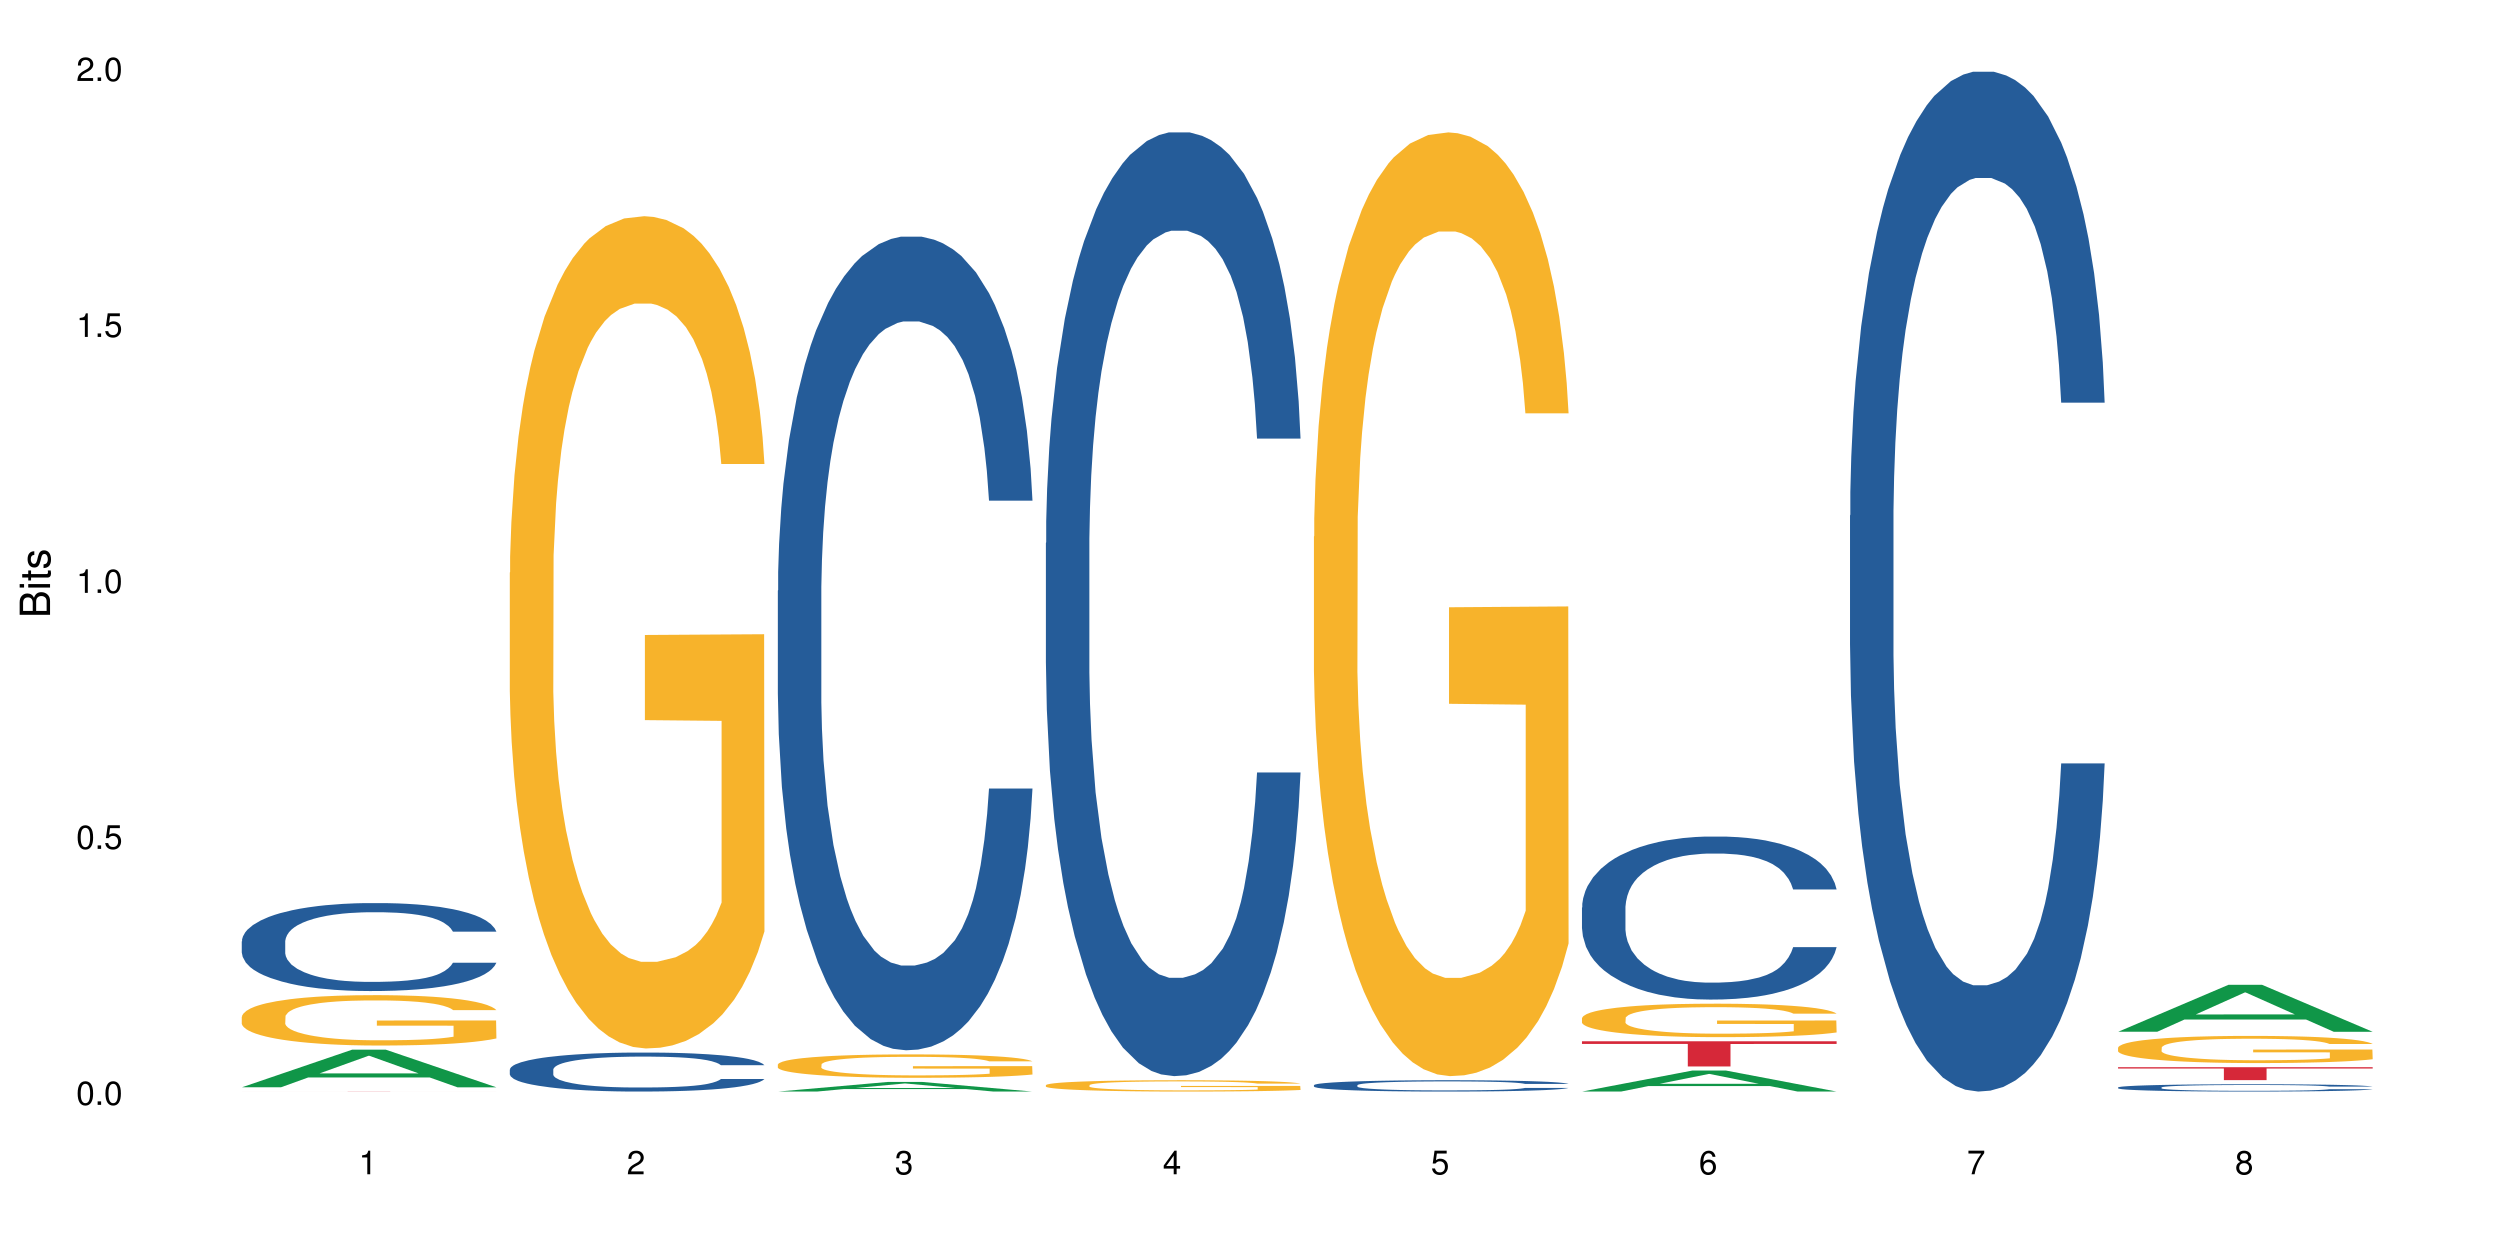 <?xml version="1.0" encoding="UTF-8"?>
<svg xmlns="http://www.w3.org/2000/svg" xmlns:xlink="http://www.w3.org/1999/xlink" width="720pt" height="360pt" viewBox="0 0 720 360" version="1.1">
<defs>
<g>
<symbol overflow="visible" id="glyph0-0">
<path style="stroke:none;" d=""/>
</symbol>
<symbol overflow="visible" id="glyph0-1">
<path style="stroke:none;" d="M 2.641 -6.797 C 2 -6.797 1.422 -6.531 1.078 -6.047 C 0.641 -5.453 0.406 -4.547 0.406 -3.297 C 0.406 -1 1.188 0.219 2.641 0.219 C 4.078 0.219 4.859 -1 4.859 -3.234 C 4.859 -4.562 4.656 -5.438 4.203 -6.047 C 3.844 -6.531 3.281 -6.797 2.641 -6.797 Z M 2.641 -6.047 C 3.547 -6.047 4 -5.125 4 -3.312 C 4 -1.375 3.562 -0.484 2.625 -0.484 C 1.734 -0.484 1.281 -1.422 1.281 -3.281 C 1.281 -5.141 1.734 -6.047 2.641 -6.047 Z M 2.641 -6.047 "/>
</symbol>
<symbol overflow="visible" id="glyph0-2">
<path style="stroke:none;" d="M 1.828 -1 L 0.828 -1 L 0.828 0 L 1.828 0 Z M 1.828 -1 "/>
</symbol>
<symbol overflow="visible" id="glyph0-3">
<path style="stroke:none;" d="M 4.562 -6.797 L 1.062 -6.797 L 0.547 -3.094 L 1.328 -3.094 C 1.719 -3.562 2.047 -3.734 2.578 -3.734 C 3.484 -3.734 4.062 -3.109 4.062 -2.094 C 4.062 -1.125 3.484 -0.531 2.578 -0.531 C 1.828 -0.531 1.375 -0.906 1.188 -1.672 L 0.328 -1.672 C 0.453 -1.109 0.547 -0.844 0.75 -0.594 C 1.125 -0.078 1.828 0.219 2.594 0.219 C 3.969 0.219 4.922 -0.781 4.922 -2.219 C 4.922 -3.562 4.031 -4.484 2.719 -4.484 C 2.25 -4.484 1.859 -4.359 1.469 -4.062 L 1.734 -5.969 L 4.562 -5.969 Z M 4.562 -6.797 "/>
</symbol>
<symbol overflow="visible" id="glyph0-4">
<path style="stroke:none;" d="M 2.484 -4.844 L 2.484 0 L 3.328 0 L 3.328 -6.797 L 2.766 -6.797 C 2.469 -5.75 2.281 -5.609 0.984 -5.453 L 0.984 -4.844 Z M 2.484 -4.844 "/>
</symbol>
<symbol overflow="visible" id="glyph0-5">
<path style="stroke:none;" d="M 4.859 -0.828 L 1.281 -0.828 C 1.359 -1.391 1.672 -1.75 2.5 -2.234 L 3.469 -2.75 C 4.406 -3.266 4.906 -3.969 4.906 -4.812 C 4.906 -5.375 4.672 -5.906 4.266 -6.266 C 3.859 -6.625 3.375 -6.797 2.719 -6.797 C 1.859 -6.797 1.219 -6.5 0.844 -5.922 C 0.609 -5.562 0.5 -5.125 0.484 -4.438 L 1.328 -4.438 C 1.359 -4.906 1.406 -5.188 1.531 -5.406 C 1.75 -5.812 2.188 -6.062 2.703 -6.062 C 3.469 -6.062 4.031 -5.516 4.031 -4.781 C 4.031 -4.25 3.719 -3.797 3.125 -3.438 L 2.234 -2.938 C 0.812 -2.141 0.406 -1.5 0.328 0 L 4.859 0 Z M 4.859 -0.828 "/>
</symbol>
<symbol overflow="visible" id="glyph0-6">
<path style="stroke:none;" d="M 2.125 -3.125 L 2.578 -3.125 C 3.516 -3.125 3.984 -2.703 3.984 -1.891 C 3.984 -1.031 3.469 -0.531 2.578 -0.531 C 1.656 -0.531 1.203 -0.984 1.156 -1.969 L 0.312 -1.969 C 0.344 -1.422 0.438 -1.078 0.609 -0.766 C 0.953 -0.109 1.625 0.219 2.547 0.219 C 3.953 0.219 4.859 -0.609 4.859 -1.906 C 4.859 -2.766 4.516 -3.25 3.703 -3.516 C 4.344 -3.766 4.656 -4.25 4.656 -4.938 C 4.656 -6.109 3.875 -6.797 2.578 -6.797 C 1.203 -6.797 0.484 -6.047 0.453 -4.609 L 1.297 -4.609 C 1.312 -5.016 1.344 -5.25 1.453 -5.453 C 1.641 -5.828 2.062 -6.062 2.594 -6.062 C 3.344 -6.062 3.797 -5.625 3.797 -4.906 C 3.797 -4.422 3.609 -4.141 3.25 -3.984 C 3.016 -3.891 2.719 -3.844 2.125 -3.844 Z M 2.125 -3.125 "/>
</symbol>
<symbol overflow="visible" id="glyph0-7">
<path style="stroke:none;" d="M 3.141 -1.625 L 3.141 0 L 3.984 0 L 3.984 -1.625 L 4.984 -1.625 L 4.984 -2.391 L 3.984 -2.391 L 3.984 -6.797 L 3.359 -6.797 L 0.266 -2.516 L 0.266 -1.625 Z M 3.141 -2.391 L 1 -2.391 L 3.141 -5.359 Z M 3.141 -2.391 "/>
</symbol>
<symbol overflow="visible" id="glyph0-8">
<path style="stroke:none;" d="M 4.781 -5.031 C 4.609 -6.141 3.891 -6.797 2.844 -6.797 C 2.094 -6.797 1.422 -6.438 1.031 -5.828 C 0.609 -5.172 0.406 -4.344 0.406 -3.094 C 0.406 -1.953 0.578 -1.234 0.984 -0.625 C 1.359 -0.078 1.953 0.219 2.703 0.219 C 3.984 0.219 4.922 -0.734 4.922 -2.078 C 4.922 -3.344 4.062 -4.234 2.844 -4.234 C 2.172 -4.234 1.641 -3.969 1.281 -3.469 C 1.281 -5.125 1.828 -6.047 2.797 -6.047 C 3.391 -6.047 3.797 -5.672 3.938 -5.031 Z M 2.734 -3.484 C 3.547 -3.484 4.062 -2.922 4.062 -2 C 4.062 -1.156 3.484 -0.531 2.703 -0.531 C 1.922 -0.531 1.328 -1.188 1.328 -2.047 C 1.328 -2.891 1.906 -3.484 2.734 -3.484 Z M 2.734 -3.484 "/>
</symbol>
<symbol overflow="visible" id="glyph0-9">
<path style="stroke:none;" d="M 4.984 -6.797 L 0.438 -6.797 L 0.438 -5.969 L 4.109 -5.969 C 2.5 -3.656 1.828 -2.234 1.328 0 L 2.219 0 C 2.594 -2.172 3.453 -4.047 4.984 -6.094 Z M 4.984 -6.797 "/>
</symbol>
<symbol overflow="visible" id="glyph0-10">
<path style="stroke:none;" d="M 3.75 -3.578 C 4.453 -4 4.688 -4.344 4.688 -4.984 C 4.688 -6.047 3.844 -6.797 2.641 -6.797 C 1.438 -6.797 0.594 -6.047 0.594 -4.984 C 0.594 -4.359 0.828 -4.016 1.516 -3.578 C 0.734 -3.203 0.359 -2.641 0.359 -1.891 C 0.359 -0.641 1.297 0.219 2.641 0.219 C 3.984 0.219 4.922 -0.641 4.922 -1.875 C 4.922 -2.641 4.531 -3.203 3.75 -3.578 Z M 2.641 -6.047 C 3.359 -6.047 3.812 -5.625 3.812 -4.969 C 3.812 -4.344 3.344 -3.922 2.641 -3.922 C 1.922 -3.922 1.453 -4.344 1.453 -4.984 C 1.453 -5.625 1.922 -6.047 2.641 -6.047 Z M 2.641 -3.203 C 3.484 -3.203 4.062 -2.672 4.062 -1.875 C 4.062 -1.062 3.484 -0.531 2.625 -0.531 C 1.797 -0.531 1.219 -1.078 1.219 -1.875 C 1.219 -2.672 1.797 -3.203 2.641 -3.203 Z M 2.641 -3.203 "/>
</symbol>
<symbol overflow="visible" id="glyph1-0">
<path style="stroke:none;" d=""/>
</symbol>
<symbol overflow="visible" id="glyph1-1">
<path style="stroke:none;" d="M 0 -0.953 L 0 -4.891 C 0 -5.719 -0.234 -6.344 -0.734 -6.797 C -1.188 -7.234 -1.812 -7.469 -2.5 -7.469 C -3.547 -7.469 -4.188 -7 -4.625 -5.875 C -4.984 -6.672 -5.641 -7.094 -6.531 -7.094 C -7.156 -7.094 -7.734 -6.859 -8.141 -6.391 C -8.562 -5.938 -8.75 -5.344 -8.75 -4.5 L -8.75 -0.953 Z M -4.984 -2.062 L -7.766 -2.062 L -7.766 -4.219 C -7.766 -4.844 -7.688 -5.203 -7.453 -5.5 C -7.219 -5.812 -6.859 -5.969 -6.375 -5.969 C -5.906 -5.969 -5.531 -5.812 -5.297 -5.5 C -5.062 -5.203 -4.984 -4.844 -4.984 -4.219 Z M -0.984 -2.062 L -4 -2.062 L -4 -4.781 C -4 -5.328 -3.859 -5.688 -3.578 -5.953 C -3.297 -6.219 -2.922 -6.359 -2.484 -6.359 C -2.062 -6.359 -1.688 -6.219 -1.406 -5.953 C -1.109 -5.688 -0.984 -5.328 -0.984 -4.781 Z M -0.984 -2.062 "/>
</symbol>
<symbol overflow="visible" id="glyph1-2">
<path style="stroke:none;" d="M -6.281 -1.797 L -6.281 -0.797 L 0 -0.797 L 0 -1.797 Z M -8.75 -1.797 L -8.75 -0.797 L -7.484 -0.797 L -7.484 -1.797 Z M -8.75 -1.797 "/>
</symbol>
<symbol overflow="visible" id="glyph1-3">
<path style="stroke:none;" d="M -6.281 -3.047 L -6.281 -2.016 L -8.016 -2.016 L -8.016 -1.016 L -6.281 -1.016 L -6.281 -0.172 L -5.469 -0.172 L -5.469 -1.016 L -0.719 -1.016 C -0.078 -1.016 0.281 -1.453 0.281 -2.234 C 0.281 -2.469 0.25 -2.719 0.188 -3.047 L -0.641 -3.047 C -0.609 -2.922 -0.594 -2.766 -0.594 -2.562 C -0.594 -2.141 -0.719 -2.016 -1.156 -2.016 L -5.469 -2.016 L -5.469 -3.047 Z M -6.281 -3.047 "/>
</symbol>
<symbol overflow="visible" id="glyph1-4">
<path style="stroke:none;" d="M -4.531 -5.25 C -5.766 -5.25 -6.469 -4.422 -6.469 -2.969 C -6.469 -1.516 -5.719 -0.562 -4.547 -0.562 C -3.562 -0.562 -3.094 -1.062 -2.734 -2.562 L -2.516 -3.484 C -2.344 -4.188 -2.094 -4.469 -1.625 -4.469 C -1.047 -4.469 -0.641 -3.875 -0.641 -3 C -0.641 -2.453 -0.797 -2 -1.062 -1.75 C -1.25 -1.594 -1.422 -1.531 -1.875 -1.469 L -1.875 -0.406 C -0.422 -0.453 0.281 -1.266 0.281 -2.922 C 0.281 -4.5 -0.5 -5.516 -1.719 -5.516 C -2.656 -5.516 -3.172 -4.984 -3.469 -3.734 L -3.703 -2.766 C -3.891 -1.953 -4.156 -1.609 -4.594 -1.609 C -5.172 -1.609 -5.547 -2.125 -5.547 -2.938 C -5.547 -3.75 -5.203 -4.172 -4.531 -4.203 Z M -4.531 -5.25 "/>
</symbol>
</g>
</defs>
<g id="surface105177">
<rect x="0" y="0" width="720" height="360" style="fill:rgb(100%,100%,100%);fill-opacity:1;stroke:none;"/>
<path style=" stroke:none;fill-rule:nonzero;fill:rgb(6.275%,58.824%,28.235%);fill-opacity:1;" d="M 69.629 313.141 L 69.707 313.129 L 101.441 302.297 L 111.078 302.297 L 142.965 313.152 L 131.762 313.152 L 123.77 310.316 L 88.746 310.316 L 80.91 313.141 L 69.629 313.141 L 92.117 309.145 L 120.559 309.137 L 106.375 304.07 L 106.219 304.059 L 106.062 304.09 L 92.039 309.137 L 92.117 309.145 Z M 69.629 313.141 "/>
<path style=" stroke:none;fill-rule:nonzero;fill:rgb(14.51%,36.078%,60%);fill-opacity:1;" d="M 69.629 271.113 L 69.719 271.09 L 69.719 270.535 L 69.988 269.652 L 70.613 268.543 L 71.238 267.777 L 72.848 266.414 L 75.086 265.094 L 77.41 264.074 L 79.109 263.473 L 80.629 263.008 L 84.117 262.152 L 86.355 261.711 L 88.77 261.32 L 91.719 260.926 L 93.867 260.695 L 98.695 260.324 L 102.273 260.16 L 105.047 260.094 L 111.039 260.094 L 114.613 260.184 L 117.207 260.301 L 120.07 260.484 L 122.484 260.695 L 126.688 261.203 L 130.445 261.852 L 132.145 262.223 L 134.828 262.941 L 136.883 263.633 L 138.316 264.234 L 139.926 265.094 L 141.355 266.137 L 142.43 267.316 L 142.965 268.312 L 130.445 268.312 L 129.82 267.387 L 129.102 266.668 L 127.762 265.719 L 126.422 265.047 L 124.543 264.375 L 122.844 263.934 L 120.516 263.496 L 118.461 263.219 L 116.312 263.008 L 114.258 262.871 L 110.32 262.73 L 105.762 262.73 L 104.062 262.777 L 100.574 262.961 L 98.695 263.125 L 96.012 263.449 L 94.133 263.75 L 91.898 264.215 L 90.379 264.605 L 88.5 265.207 L 87.16 265.742 L 85.637 266.504 L 84.742 267.086 L 83.938 267.73 L 83.223 268.496 L 82.688 269.309 L 82.328 270.164 L 82.148 270.996 L 82.148 274.586 L 82.328 275.418 L 82.777 276.391 L 83.938 277.805 L 85.637 279.031 L 87.605 280.004 L 89.484 280.699 L 90.559 281.023 L 91.988 281.395 L 94.223 281.855 L 97.445 282.32 L 99.32 282.504 L 102.184 282.688 L 105.137 282.781 L 109.07 282.781 L 112.559 282.688 L 114.883 282.574 L 117.297 282.387 L 120.605 281.996 L 122.664 281.625 L 124.453 281.184 L 125.793 280.746 L 126.688 280.375 L 128.031 279.656 L 129.102 278.867 L 129.906 278.059 L 130.445 277.273 L 142.965 277.273 L 142.43 278.199 L 141.625 279.102 L 140.82 279.773 L 139.566 280.582 L 138.137 281.301 L 136.078 282.109 L 134.379 282.645 L 132.145 283.223 L 130.086 283.66 L 127.852 284.055 L 124.543 284.52 L 122.395 284.75 L 120.07 284.957 L 117.297 285.145 L 113.809 285.305 L 110.055 285.398 L 106.566 285.422 L 102.809 285.375 L 100.035 285.281 L 96.371 285.074 L 91.809 284.656 L 88.5 284.219 L 85.906 283.777 L 83.672 283.316 L 81.168 282.688 L 77.945 281.672 L 75.98 280.883 L 74.637 280.234 L 73.117 279.332 L 72.043 278.523 L 70.793 277.227 L 69.898 275.582 L 69.629 274.309 Z M 69.629 271.113 "/>
<path style=" stroke:none;fill-rule:nonzero;fill:rgb(96.863%,70.196%,16.863%);fill-opacity:1;" d="M 69.629 292.816 L 69.719 292.805 L 69.719 292.539 L 70.078 291.941 L 70.973 291.121 L 72.133 290.445 L 73.387 289.914 L 74.191 289.637 L 75.531 289.238 L 76.695 288.945 L 79.645 288.352 L 83.402 287.793 L 85.461 287.555 L 87.785 287.328 L 91.094 287.078 L 92.613 286.984 L 97.266 286.773 L 102.543 286.641 L 108.355 286.602 L 111.039 286.613 L 114.703 286.668 L 119.711 286.812 L 122.574 286.945 L 124.809 287.078 L 127.137 287.25 L 129.996 287.516 L 132.68 287.832 L 134.828 288.152 L 136.973 288.551 L 138.762 288.973 L 140.281 289.438 L 141.625 289.996 L 142.43 290.457 L 142.965 290.922 L 130.535 290.922 L 129.82 290.457 L 129.016 290.102 L 127.672 289.664 L 126.332 289.344 L 124.988 289.094 L 122.484 288.75 L 120.34 288.535 L 117.656 288.352 L 115.062 288.23 L 112.109 288.152 L 110.32 288.125 L 105.582 288.125 L 101.289 288.219 L 98.785 288.324 L 96.996 288.43 L 94.492 288.629 L 92.973 288.789 L 92.078 288.895 L 89.395 289.305 L 87.605 289.676 L 86.621 289.93 L 85.371 290.324 L 84.477 290.684 L 83.492 291.215 L 82.953 291.613 L 82.238 292.512 L 82.148 294.898 L 82.418 295.402 L 82.953 295.945 L 83.672 296.422 L 84.742 296.926 L 85.816 297.312 L 87.695 297.828 L 89.305 298.172 L 90.559 298.398 L 92.973 298.758 L 93.957 298.875 L 96.281 299.113 L 98.695 299.301 L 101.648 299.461 L 103.883 299.539 L 107.461 299.605 L 112.02 299.605 L 117.387 299.527 L 120.785 299.418 L 123.109 299.312 L 124.633 299.219 L 126.508 299.074 L 127.852 298.941 L 129.102 298.797 L 130.625 298.57 L 130.625 295.402 L 108.535 295.391 L 108.535 293.906 L 142.875 293.891 L 142.965 299.074 L 141.086 299.434 L 138.762 299.777 L 136.527 300.043 L 134.199 300.27 L 130.891 300.52 L 128.207 300.68 L 124.094 300.863 L 120.34 300.984 L 116.402 301.062 L 112.914 301.102 L 108.801 301.117 L 105.137 301.09 L 101.199 301.012 L 98.07 300.902 L 95.207 300.77 L 92.344 300.598 L 88.77 300.32 L 86.441 300.094 L 84.027 299.816 L 81.613 299.484 L 79.469 299.129 L 78.035 298.848 L 76.605 298.531 L 75.086 298.133 L 73.652 297.684 L 72.582 297.273 L 71.598 296.809 L 70.883 296.371 L 70.164 295.773 L 69.809 295.297 L 69.629 294.887 Z M 69.629 292.816 "/>
<path style=" stroke:none;fill-rule:nonzero;fill:rgb(83.922%,15.686%,22.353%);fill-opacity:1;" d="M 69.629 314.332 L 142.965 314.332 L 142.965 314.336 L 112.402 314.336 L 112.402 314.371 L 100.105 314.371 L 100.105 314.336 L 69.629 314.336 Z M 69.629 314.332 "/>
<path style=" stroke:none;fill-rule:nonzero;fill:rgb(14.51%,36.078%,60%);fill-opacity:1;" d="M 146.824 308.027 L 146.914 308.016 L 146.914 307.77 L 147.184 307.379 L 147.809 306.887 L 148.434 306.547 L 150.043 305.941 L 152.281 305.355 L 154.605 304.906 L 156.305 304.637 L 157.824 304.434 L 161.312 304.055 L 163.551 303.859 L 165.965 303.684 L 168.914 303.508 L 171.062 303.406 L 175.891 303.242 L 179.469 303.168 L 182.242 303.141 L 188.234 303.141 L 191.812 303.18 L 194.406 303.23 L 197.266 303.312 L 199.68 303.406 L 203.883 303.633 L 207.641 303.918 L 209.34 304.082 L 212.023 304.402 L 214.078 304.711 L 215.512 304.977 L 217.121 305.355 L 218.551 305.82 L 219.625 306.344 L 220.16 306.785 L 207.641 306.785 L 207.016 306.371 L 206.301 306.055 L 204.957 305.633 L 203.617 305.336 L 201.738 305.039 L 200.039 304.844 L 197.715 304.648 L 195.656 304.523 L 193.512 304.434 L 191.453 304.371 L 187.52 304.309 L 182.957 304.309 L 181.258 304.328 L 177.77 304.414 L 175.891 304.484 L 173.207 304.629 L 171.332 304.762 L 169.094 304.965 L 167.574 305.141 L 165.695 305.406 L 164.355 305.645 L 162.836 305.984 L 161.941 306.238 L 161.137 306.527 L 160.418 306.867 L 159.883 307.227 L 159.523 307.605 L 159.348 307.973 L 159.348 309.566 L 159.523 309.934 L 159.973 310.367 L 161.137 310.992 L 162.836 311.535 L 164.801 311.969 L 166.68 312.277 L 167.754 312.422 L 169.184 312.586 L 171.418 312.789 L 174.641 312.996 L 176.516 313.078 L 179.379 313.16 L 182.332 313.199 L 186.266 313.199 L 189.754 313.16 L 192.078 313.109 L 194.492 313.027 L 197.805 312.852 L 199.859 312.688 L 201.648 312.492 L 202.988 312.297 L 203.883 312.133 L 205.227 311.812 L 206.301 311.465 L 207.105 311.105 L 207.641 310.758 L 220.16 310.758 L 219.625 311.168 L 218.82 311.566 L 218.016 311.867 L 216.762 312.227 L 215.332 312.543 L 213.273 312.902 L 211.574 313.141 L 209.34 313.395 L 207.281 313.59 L 205.047 313.766 L 201.738 313.969 L 199.59 314.074 L 197.266 314.164 L 194.492 314.246 L 191.004 314.32 L 187.25 314.359 L 183.762 314.371 L 180.004 314.352 L 177.234 314.309 L 173.566 314.215 L 169.004 314.031 L 165.695 313.836 L 163.102 313.641 L 160.867 313.438 L 158.363 313.16 L 155.145 312.707 L 153.176 312.359 L 151.832 312.07 L 150.312 311.672 L 149.238 311.312 L 147.988 310.734 L 147.094 310.008 L 146.824 309.441 Z M 146.824 308.027 "/>
<path style=" stroke:none;fill-rule:nonzero;fill:rgb(96.863%,70.196%,16.863%);fill-opacity:1;" d="M 146.824 164.926 L 146.914 164.707 L 146.914 160.328 L 147.273 150.48 L 148.168 136.906 L 149.328 125.742 L 150.582 116.988 L 151.387 112.391 L 152.727 105.824 L 153.891 101.008 L 156.844 91.156 L 160.598 81.965 L 162.656 78.023 L 164.98 74.301 L 168.289 70.141 L 169.809 68.609 L 174.461 65.109 L 179.738 62.918 L 185.551 62.262 L 188.234 62.48 L 191.898 63.355 L 196.91 65.766 L 199.77 67.953 L 202.008 70.141 L 204.332 72.988 L 207.195 77.367 L 209.875 82.621 L 212.023 87.875 L 214.168 94.441 L 215.957 101.445 L 217.477 109.105 L 218.82 118.301 L 219.625 125.961 L 220.16 133.625 L 207.73 133.625 L 207.016 125.961 L 206.211 120.051 L 204.867 112.828 L 203.527 107.574 L 202.184 103.414 L 199.68 97.723 L 197.535 94.223 L 194.852 91.156 L 192.258 89.188 L 189.305 87.875 L 187.52 87.434 L 182.777 87.434 L 178.484 88.969 L 175.98 90.719 L 174.191 92.469 L 171.688 95.754 L 170.168 98.379 L 169.273 100.133 L 166.59 106.918 L 164.801 113.047 L 163.816 117.207 L 162.566 123.773 L 161.672 129.684 L 160.688 138.441 L 160.152 145.008 L 159.434 159.891 L 159.348 199.293 L 159.613 207.613 L 160.152 216.586 L 160.867 224.469 L 161.941 232.785 L 163.012 239.133 L 164.891 247.672 L 166.5 253.363 L 167.754 257.086 L 170.168 262.996 L 171.152 264.965 L 173.477 268.906 L 175.891 271.969 L 178.844 274.598 L 181.078 275.91 L 184.656 277.004 L 189.219 277.004 L 194.582 275.691 L 197.98 273.941 L 200.309 272.188 L 201.828 270.656 L 203.707 268.25 L 205.047 266.059 L 206.301 263.652 L 207.82 259.93 L 207.82 207.613 L 185.73 207.395 L 185.73 182.875 L 220.07 182.656 L 220.16 268.25 L 218.285 274.16 L 215.957 279.852 L 213.723 284.227 L 211.398 287.949 L 208.086 292.109 L 205.406 294.734 L 201.289 297.801 L 197.535 299.77 L 193.598 301.082 L 190.113 301.742 L 185.996 301.961 L 182.332 301.523 L 178.395 300.207 L 175.266 298.457 L 172.402 296.27 L 169.543 293.422 L 165.965 288.824 L 163.641 285.105 L 161.223 280.508 L 158.809 275.035 L 156.664 269.125 L 155.23 264.527 L 153.801 259.273 L 152.281 252.707 L 150.852 245.266 L 149.777 238.477 L 148.793 230.816 L 148.078 223.594 L 147.363 213.742 L 147.004 205.863 L 146.824 199.074 Z M 146.824 164.926 "/>
<path style=" stroke:none;fill-rule:nonzero;fill:rgb(6.275%,58.824%,28.235%);fill-opacity:1;" d="M 224.02 314.367 L 224.098 314.367 L 255.832 311.59 L 265.469 311.59 L 297.355 314.371 L 286.152 314.371 L 278.16 313.645 L 243.141 313.645 L 235.305 314.367 L 224.02 314.367 L 246.508 313.344 L 274.949 313.34 L 260.77 312.043 L 260.609 312.039 L 260.453 312.047 L 246.43 313.34 L 246.508 313.344 Z M 224.02 314.367 "/>
<path style=" stroke:none;fill-rule:nonzero;fill:rgb(14.51%,36.078%,60%);fill-opacity:1;" d="M 224.02 170.117 L 224.109 169.902 L 224.109 164.762 L 224.379 156.625 L 225.004 146.344 L 225.633 139.273 L 227.242 126.637 L 229.477 114.43 L 231.801 105.004 L 233.5 99.438 L 235.023 95.152 L 238.508 87.227 L 240.746 83.156 L 243.16 79.516 L 246.113 75.875 L 248.258 73.734 L 253.086 70.305 L 256.664 68.809 L 259.438 68.164 L 265.43 68.164 L 269.008 69.02 L 271.602 70.094 L 274.461 71.805 L 276.875 73.734 L 281.082 78.445 L 284.836 84.441 L 286.535 87.871 L 289.219 94.508 L 291.277 100.934 L 292.707 106.504 L 294.316 114.43 L 295.746 124.066 L 296.82 134.992 L 297.355 144.199 L 284.836 144.199 L 284.211 135.633 L 283.496 128.992 L 282.152 120.211 L 280.812 114 L 278.934 107.789 L 277.234 103.719 L 274.91 99.648 L 272.852 97.078 L 270.707 95.152 L 268.648 93.867 L 264.715 92.582 L 260.152 92.582 L 258.453 93.012 L 254.965 94.723 L 253.086 96.223 L 250.406 99.223 L 248.527 102.008 L 246.289 106.289 L 244.77 109.93 L 242.891 115.5 L 241.551 120.426 L 240.031 127.496 L 239.137 132.848 L 238.332 138.848 L 237.613 145.914 L 237.078 153.41 L 236.723 161.336 L 236.543 169.047 L 236.543 202.246 L 236.723 209.957 L 237.168 218.953 L 238.332 232.016 L 240.031 243.367 L 241.996 252.363 L 243.875 258.789 L 244.949 261.789 L 246.379 265.215 L 248.617 269.5 L 251.836 273.785 L 253.715 275.496 L 256.574 277.211 L 259.527 278.066 L 263.461 278.066 L 266.949 277.211 L 269.273 276.141 L 271.691 274.426 L 275 270.785 L 277.055 267.359 L 278.844 263.289 L 280.188 259.219 L 281.082 255.793 L 282.422 249.152 L 283.496 241.871 L 284.301 234.375 L 284.836 227.09 L 297.355 227.09 L 296.82 235.66 L 296.016 244.012 L 295.211 250.223 L 293.957 257.719 L 292.527 264.359 L 290.473 271.855 L 288.773 276.781 L 286.535 282.137 L 284.48 286.207 L 282.242 289.848 L 278.934 294.133 L 276.789 296.273 L 274.461 298.199 L 271.691 299.914 L 268.203 301.414 L 264.445 302.27 L 260.957 302.484 L 257.203 302.055 L 254.43 301.199 L 250.762 299.27 L 246.199 295.418 L 242.891 291.348 L 240.297 287.277 L 238.062 282.992 L 235.559 277.211 L 232.34 267.785 L 230.371 260.504 L 229.031 254.508 L 227.508 246.152 L 226.438 238.656 L 225.184 226.664 L 224.289 211.457 L 224.02 199.676 Z M 224.02 170.117 "/>
<path style=" stroke:none;fill-rule:nonzero;fill:rgb(96.863%,70.196%,16.863%);fill-opacity:1;" d="M 224.02 306.551 L 224.109 306.547 L 224.109 306.422 L 224.469 306.145 L 225.363 305.766 L 226.523 305.449 L 227.777 305.203 L 228.582 305.074 L 229.926 304.891 L 231.086 304.754 L 234.039 304.477 L 237.793 304.219 L 239.852 304.105 L 242.176 304.004 L 245.484 303.887 L 247.004 303.844 L 251.656 303.742 L 256.934 303.684 L 262.746 303.664 L 265.43 303.672 L 269.098 303.695 L 274.105 303.762 L 276.965 303.824 L 279.203 303.887 L 281.527 303.965 L 284.391 304.09 L 287.074 304.238 L 289.219 304.383 L 291.367 304.57 L 293.152 304.766 L 294.676 304.98 L 296.016 305.242 L 296.82 305.457 L 297.355 305.672 L 284.926 305.672 L 284.211 305.457 L 283.406 305.289 L 282.062 305.086 L 280.723 304.938 L 279.383 304.82 L 276.875 304.66 L 274.73 304.562 L 272.047 304.477 L 269.453 304.422 L 266.504 304.383 L 264.715 304.371 L 259.973 304.371 L 255.68 304.414 L 253.176 304.465 L 251.387 304.516 L 248.883 304.605 L 247.363 304.68 L 246.469 304.73 L 243.785 304.922 L 241.996 305.094 L 241.016 305.211 L 239.762 305.395 L 238.867 305.562 L 237.883 305.809 L 237.348 305.992 L 236.633 306.41 L 236.543 307.52 L 236.809 307.754 L 237.348 308.008 L 238.062 308.227 L 239.137 308.461 L 240.207 308.641 L 242.086 308.883 L 243.695 309.043 L 244.949 309.145 L 247.363 309.312 L 248.348 309.367 L 250.672 309.477 L 253.086 309.566 L 256.039 309.637 L 258.273 309.676 L 261.852 309.707 L 266.414 309.707 L 271.777 309.668 L 275.176 309.621 L 277.504 309.57 L 279.023 309.527 L 280.902 309.461 L 282.242 309.398 L 283.496 309.332 L 285.016 309.227 L 285.016 307.754 L 262.926 307.746 L 262.926 307.059 L 297.27 307.051 L 297.355 309.461 L 295.48 309.625 L 293.152 309.785 L 290.918 309.91 L 288.594 310.016 L 285.285 310.133 L 282.602 310.207 L 278.488 310.293 L 274.73 310.348 L 270.797 310.383 L 267.309 310.402 L 263.195 310.41 L 259.527 310.395 L 255.59 310.359 L 252.461 310.309 L 249.598 310.25 L 246.738 310.168 L 243.16 310.039 L 240.836 309.934 L 238.422 309.805 L 236.004 309.652 L 233.859 309.484 L 232.43 309.355 L 230.996 309.207 L 229.477 309.023 L 228.047 308.812 L 226.973 308.621 L 225.988 308.406 L 225.273 308.203 L 224.559 307.926 L 224.199 307.703 L 224.02 307.512 Z M 224.02 306.551 "/>
<path style=" stroke:none;fill-rule:nonzero;fill:rgb(14.51%,36.078%,60%);fill-opacity:1;" d="M 301.219 156.387 L 301.305 156.141 L 301.305 150.176 L 301.574 140.734 L 302.199 128.809 L 302.828 120.609 L 304.438 105.953 L 306.672 91.793 L 308.996 80.859 L 310.695 74.398 L 312.219 69.43 L 315.707 60.238 L 317.941 55.52 L 320.355 51.293 L 323.309 47.07 L 325.453 44.586 L 330.285 40.613 L 333.859 38.871 L 336.633 38.129 L 342.625 38.129 L 346.203 39.121 L 348.797 40.363 L 351.656 42.352 L 354.074 44.586 L 358.277 50.051 L 362.031 57.008 L 363.73 60.984 L 366.414 68.688 L 368.473 76.141 L 369.902 82.598 L 371.512 91.793 L 372.945 102.973 L 374.016 115.641 L 374.555 126.324 L 362.031 126.324 L 361.406 116.387 L 360.691 108.688 L 359.348 98.5 L 358.008 91.293 L 356.129 84.09 L 354.43 79.367 L 352.105 74.648 L 350.047 71.668 L 347.902 69.43 L 345.844 67.941 L 341.91 66.449 L 337.348 66.449 L 335.648 66.945 L 332.16 68.934 L 330.285 70.672 L 327.602 74.152 L 325.723 77.383 L 323.484 82.352 L 321.965 86.574 L 320.086 93.035 L 318.746 98.746 L 317.227 106.945 L 316.332 113.156 L 315.527 120.113 L 314.812 128.312 L 314.273 137.008 L 313.918 146.203 L 313.738 155.145 L 313.738 193.656 L 313.918 202.598 L 314.363 213.035 L 315.527 228.188 L 317.227 241.355 L 319.195 251.789 L 321.07 259.246 L 322.145 262.723 L 323.574 266.699 L 325.812 271.668 L 329.031 276.637 L 330.91 278.625 L 333.77 280.609 L 336.723 281.605 L 340.656 281.605 L 344.145 280.609 L 346.473 279.367 L 348.887 277.383 L 352.195 273.156 L 354.25 269.184 L 356.039 264.461 L 357.383 259.742 L 358.277 255.766 L 359.617 248.062 L 360.691 239.617 L 361.496 230.922 L 362.031 222.473 L 374.555 222.473 L 374.016 232.414 L 373.211 242.102 L 372.406 249.305 L 371.156 258.004 L 369.723 265.703 L 367.668 274.398 L 365.969 280.113 L 363.73 286.324 L 361.676 291.047 L 359.438 295.27 L 356.129 300.238 L 353.984 302.723 L 351.656 304.957 L 348.887 306.945 L 345.398 308.684 L 341.641 309.68 L 338.152 309.926 L 334.398 309.43 L 331.625 308.438 L 327.957 306.199 L 323.398 301.73 L 320.086 297.008 L 317.496 292.289 L 315.258 287.32 L 312.754 280.609 L 309.535 269.68 L 307.566 261.23 L 306.227 254.277 L 304.707 244.586 L 303.633 235.891 L 302.379 221.977 L 301.484 204.336 L 301.219 190.672 Z M 301.219 156.387 "/>
<path style=" stroke:none;fill-rule:nonzero;fill:rgb(96.863%,70.196%,16.863%);fill-opacity:1;" d="M 301.219 312.504 L 301.305 312.5 L 301.305 312.441 L 301.664 312.309 L 302.559 312.125 L 303.723 311.973 L 304.973 311.852 L 305.777 311.789 L 307.121 311.699 L 308.281 311.633 L 311.234 311.5 L 314.988 311.375 L 317.047 311.32 L 319.371 311.27 L 322.68 311.215 L 324.203 311.195 L 328.852 311.145 L 334.129 311.117 L 339.941 311.105 L 342.625 311.109 L 346.293 311.121 L 351.301 311.156 L 354.164 311.184 L 356.398 311.215 L 358.723 311.254 L 361.586 311.312 L 364.27 311.383 L 366.414 311.457 L 368.562 311.547 L 370.352 311.641 L 371.871 311.746 L 373.211 311.871 L 374.016 311.973 L 374.555 312.078 L 362.121 312.078 L 361.406 311.973 L 360.602 311.895 L 359.262 311.797 L 357.918 311.723 L 356.578 311.668 L 354.074 311.59 L 351.926 311.543 L 349.242 311.5 L 346.648 311.473 L 343.699 311.457 L 341.91 311.449 L 337.168 311.449 L 332.875 311.469 L 330.371 311.496 L 328.586 311.52 L 326.078 311.562 L 324.559 311.598 L 323.664 311.621 L 320.98 311.715 L 319.195 311.797 L 318.211 311.855 L 316.957 311.945 L 316.062 312.023 L 315.078 312.145 L 314.543 312.234 L 313.828 312.438 L 313.738 312.973 L 314.008 313.086 L 314.543 313.207 L 315.258 313.316 L 316.332 313.43 L 317.406 313.516 L 319.281 313.633 L 320.895 313.707 L 322.145 313.758 L 324.559 313.84 L 325.543 313.867 L 327.867 313.922 L 330.285 313.961 L 333.234 314 L 335.469 314.016 L 339.047 314.031 L 343.609 314.031 L 348.977 314.012 L 352.375 313.988 L 354.699 313.965 L 356.219 313.945 L 358.098 313.91 L 359.438 313.883 L 360.691 313.848 L 362.211 313.797 L 362.211 313.086 L 340.121 313.082 L 340.121 312.75 L 374.465 312.746 L 374.555 313.91 L 372.676 313.992 L 370.352 314.07 L 368.113 314.129 L 365.789 314.18 L 362.48 314.238 L 359.797 314.273 L 355.684 314.312 L 351.926 314.34 L 347.992 314.359 L 344.504 314.367 L 340.391 314.371 L 336.723 314.363 L 332.789 314.348 L 329.656 314.324 L 326.797 314.293 L 323.934 314.254 L 320.355 314.191 L 318.031 314.141 L 315.617 314.078 L 313.203 314.004 L 311.055 313.922 L 309.625 313.859 L 308.191 313.789 L 306.672 313.699 L 305.242 313.598 L 304.168 313.508 L 303.184 313.402 L 302.469 313.305 L 301.754 313.168 L 301.395 313.062 L 301.219 312.969 Z M 301.219 312.504 "/>
<path style=" stroke:none;fill-rule:nonzero;fill:rgb(14.51%,36.078%,60%);fill-opacity:1;" d="M 378.414 312.527 L 378.504 312.523 L 378.504 312.453 L 378.77 312.34 L 379.398 312.195 L 380.023 312.098 L 381.633 311.922 L 383.867 311.75 L 386.195 311.621 L 387.895 311.543 L 389.414 311.484 L 392.902 311.371 L 395.137 311.316 L 397.551 311.266 L 400.504 311.215 L 402.648 311.184 L 407.48 311.137 L 411.055 311.117 L 413.828 311.105 L 419.82 311.105 L 423.398 311.117 L 425.992 311.133 L 428.855 311.156 L 431.27 311.184 L 435.473 311.25 L 439.227 311.332 L 440.926 311.383 L 443.609 311.473 L 445.668 311.562 L 447.098 311.641 L 448.707 311.75 L 450.141 311.887 L 451.211 312.039 L 451.75 312.168 L 439.227 312.168 L 438.602 312.047 L 437.887 311.953 L 436.547 311.832 L 435.203 311.746 L 433.324 311.66 L 431.625 311.602 L 429.301 311.547 L 427.246 311.508 L 425.098 311.484 L 423.039 311.465 L 419.105 311.445 L 414.543 311.445 L 412.844 311.453 L 409.355 311.477 L 407.48 311.496 L 404.797 311.539 L 402.918 311.578 L 400.684 311.637 L 399.16 311.688 L 397.285 311.766 L 395.941 311.836 L 394.422 311.934 L 393.527 312.008 L 392.723 312.09 L 392.008 312.191 L 391.469 312.293 L 391.113 312.406 L 390.934 312.512 L 390.934 312.973 L 391.113 313.082 L 391.559 313.207 L 392.723 313.391 L 394.422 313.547 L 396.391 313.672 L 398.266 313.762 L 399.34 313.805 L 400.773 313.852 L 403.008 313.91 L 406.227 313.973 L 408.105 313.996 L 410.969 314.02 L 413.918 314.031 L 417.855 314.031 L 421.34 314.02 L 423.668 314.004 L 426.082 313.98 L 429.391 313.93 L 431.449 313.883 L 433.234 313.824 L 434.578 313.77 L 435.473 313.719 L 436.812 313.629 L 437.887 313.527 L 438.691 313.422 L 439.227 313.32 L 451.75 313.32 L 451.211 313.441 L 450.406 313.555 L 449.602 313.645 L 448.352 313.746 L 446.918 313.84 L 444.863 313.945 L 443.164 314.012 L 440.926 314.086 L 438.871 314.145 L 436.637 314.195 L 433.324 314.254 L 431.18 314.285 L 428.855 314.312 L 426.082 314.336 L 422.594 314.355 L 418.836 314.367 L 415.348 314.371 L 411.594 314.363 L 408.82 314.352 L 405.152 314.324 L 400.594 314.273 L 397.285 314.215 L 394.691 314.16 L 392.453 314.098 L 389.949 314.02 L 386.73 313.887 L 384.762 313.785 L 383.422 313.703 L 381.902 313.586 L 380.828 313.48 L 379.574 313.316 L 378.68 313.102 L 378.414 312.938 Z M 378.414 312.527 "/>
<path style=" stroke:none;fill-rule:nonzero;fill:rgb(96.863%,70.196%,16.863%);fill-opacity:1;" d="M 378.414 154.543 L 378.504 154.293 L 378.504 149.328 L 378.859 138.16 L 379.754 122.77 L 380.918 110.109 L 382.168 100.184 L 382.973 94.969 L 384.316 87.523 L 385.477 82.062 L 388.43 70.891 L 392.188 60.465 L 394.242 56 L 396.566 51.777 L 399.879 47.062 L 401.398 45.324 L 406.047 41.355 L 411.324 38.871 L 417.137 38.129 L 419.82 38.375 L 423.488 39.367 L 428.496 42.098 L 431.359 44.582 L 433.594 47.062 L 435.918 50.289 L 438.781 55.254 L 441.465 61.211 L 443.609 67.168 L 445.758 74.617 L 447.547 82.559 L 449.066 91.246 L 450.406 101.672 L 451.211 110.359 L 451.75 119.047 L 439.316 119.047 L 438.602 110.359 L 437.797 103.656 L 436.457 95.465 L 435.113 89.508 L 433.773 84.793 L 431.27 78.34 L 429.121 74.367 L 426.438 70.891 L 423.848 68.656 L 420.895 67.168 L 419.105 66.672 L 414.367 66.672 L 410.074 68.41 L 407.57 70.395 L 405.781 72.383 L 403.277 76.105 L 401.754 79.082 L 400.859 81.07 L 398.18 88.766 L 396.391 95.715 L 395.406 100.43 L 394.152 107.875 L 393.258 114.578 L 392.277 124.508 L 391.738 131.953 L 391.023 148.832 L 390.934 193.512 L 391.203 202.945 L 391.738 213.121 L 392.453 222.059 L 393.527 231.488 L 394.602 238.688 L 396.48 248.367 L 398.09 254.824 L 399.34 259.043 L 401.754 265.746 L 402.738 267.977 L 405.066 272.445 L 407.48 275.922 L 410.43 278.898 L 412.668 280.391 L 416.242 281.629 L 420.805 281.629 L 426.172 280.141 L 429.57 278.156 L 431.895 276.168 L 433.414 274.434 L 435.293 271.703 L 436.637 269.219 L 437.887 266.488 L 439.406 262.27 L 439.406 202.945 L 417.316 202.695 L 417.316 174.895 L 451.66 174.648 L 451.75 271.703 L 449.871 278.402 L 447.547 284.855 L 445.309 289.82 L 442.984 294.043 L 439.676 298.758 L 436.992 301.734 L 432.879 305.211 L 429.121 307.445 L 425.188 308.934 L 421.699 309.68 L 417.586 309.926 L 413.918 309.43 L 409.984 307.941 L 406.852 305.957 L 403.992 303.473 L 401.129 300.246 L 397.551 295.035 L 395.227 290.816 L 392.812 285.602 L 390.398 279.395 L 388.25 272.695 L 386.82 267.48 L 385.391 261.523 L 383.867 254.078 L 382.438 245.637 L 381.363 237.945 L 380.379 229.258 L 379.664 221.066 L 378.949 209.895 L 378.594 200.961 L 378.414 193.266 Z M 378.414 154.543 "/>
<path style=" stroke:none;fill-rule:nonzero;fill:rgb(6.275%,58.824%,28.235%);fill-opacity:1;" d="M 455.609 314.363 L 455.688 314.359 L 487.418 308.312 L 497.055 308.312 L 528.945 314.371 L 517.742 314.371 L 509.75 312.789 L 474.727 312.789 L 466.891 314.363 L 455.609 314.363 L 478.094 312.137 L 506.535 312.129 L 492.355 309.301 L 492.199 309.297 L 492.043 309.312 L 478.016 312.129 L 478.094 312.137 Z M 455.609 314.363 "/>
<path style=" stroke:none;fill-rule:nonzero;fill:rgb(14.51%,36.078%,60%);fill-opacity:1;" d="M 455.609 261.363 L 455.699 261.32 L 455.699 260.289 L 455.965 258.66 L 456.594 256.598 L 457.219 255.184 L 458.828 252.648 L 461.066 250.203 L 463.391 248.316 L 465.09 247.199 L 466.609 246.344 L 470.098 244.754 L 472.332 243.938 L 474.746 243.211 L 477.699 242.48 L 479.848 242.051 L 484.676 241.363 L 488.254 241.062 L 491.023 240.934 L 497.016 240.934 L 500.594 241.105 L 503.188 241.32 L 506.051 241.664 L 508.465 242.051 L 512.668 242.996 L 516.426 244.195 L 518.125 244.883 L 520.805 246.215 L 522.863 247.5 L 524.293 248.617 L 525.906 250.203 L 527.336 252.137 L 528.41 254.324 L 528.945 256.168 L 516.426 256.168 L 515.797 254.453 L 515.082 253.121 L 513.742 251.363 L 512.398 250.117 L 510.523 248.875 L 508.824 248.059 L 506.496 247.242 L 504.441 246.727 L 502.293 246.344 L 500.238 246.086 L 496.301 245.828 L 491.742 245.828 L 490.043 245.914 L 486.555 246.258 L 484.676 246.555 L 481.992 247.156 L 480.113 247.715 L 477.879 248.574 L 476.359 249.305 L 474.48 250.418 L 473.137 251.406 L 471.617 252.82 L 470.723 253.895 L 469.918 255.098 L 469.203 256.512 L 468.668 258.016 L 468.309 259.602 L 468.129 261.148 L 468.129 267.797 L 468.309 269.344 L 468.758 271.145 L 469.918 273.766 L 471.617 276.039 L 473.586 277.84 L 475.465 279.129 L 476.535 279.73 L 477.969 280.414 L 480.203 281.273 L 483.422 282.133 L 485.301 282.477 L 488.164 282.82 L 491.113 282.988 L 495.051 282.988 L 498.539 282.82 L 500.863 282.605 L 503.277 282.262 L 506.586 281.531 L 508.645 280.844 L 510.434 280.027 L 511.773 279.215 L 512.668 278.527 L 514.008 277.195 L 515.082 275.738 L 515.887 274.234 L 516.426 272.777 L 528.945 272.777 L 528.41 274.492 L 527.605 276.168 L 526.797 277.41 L 525.547 278.914 L 524.117 280.242 L 522.059 281.746 L 520.359 282.734 L 518.125 283.805 L 516.066 284.621 L 513.832 285.352 L 510.523 286.207 L 508.375 286.637 L 506.051 287.023 L 503.277 287.367 L 499.789 287.668 L 496.035 287.84 L 492.547 287.883 L 488.789 287.797 L 486.016 287.625 L 482.352 287.238 L 477.789 286.465 L 474.48 285.652 L 471.887 284.836 L 469.648 283.977 L 467.145 282.82 L 463.926 280.93 L 461.957 279.473 L 460.617 278.27 L 459.098 276.598 L 458.023 275.094 L 456.773 272.691 L 455.879 269.645 L 455.609 267.285 Z M 455.609 261.363 "/>
<path style=" stroke:none;fill-rule:nonzero;fill:rgb(96.863%,70.196%,16.863%);fill-opacity:1;" d="M 455.609 293.191 L 455.699 293.184 L 455.699 293.004 L 456.055 292.609 L 456.949 292.062 L 458.113 291.613 L 459.367 291.262 L 460.172 291.078 L 461.512 290.812 L 462.676 290.621 L 465.625 290.223 L 469.383 289.855 L 471.438 289.695 L 473.766 289.547 L 477.074 289.379 L 478.594 289.316 L 483.246 289.176 L 488.52 289.09 L 494.336 289.062 L 497.016 289.07 L 500.684 289.105 L 505.691 289.203 L 508.555 289.289 L 510.789 289.379 L 513.117 289.492 L 515.977 289.668 L 518.66 289.879 L 520.805 290.09 L 522.953 290.355 L 524.742 290.637 L 526.262 290.945 L 527.605 291.316 L 528.41 291.625 L 528.945 291.934 L 516.516 291.934 L 515.797 291.625 L 514.992 291.387 L 513.652 291.094 L 512.309 290.883 L 510.969 290.719 L 508.465 290.488 L 506.316 290.348 L 503.637 290.223 L 501.043 290.145 L 498.09 290.09 L 496.301 290.074 L 491.562 290.074 L 487.27 290.137 L 484.766 290.207 L 482.977 290.277 L 480.473 290.41 L 478.953 290.516 L 478.059 290.586 L 475.375 290.859 L 473.586 291.105 L 472.602 291.27 L 471.348 291.535 L 470.457 291.773 L 469.473 292.125 L 468.934 292.391 L 468.219 292.988 L 468.129 294.574 L 468.398 294.906 L 468.934 295.27 L 469.648 295.586 L 470.723 295.918 L 471.797 296.176 L 473.676 296.52 L 475.285 296.746 L 476.535 296.898 L 478.953 297.133 L 479.934 297.215 L 482.262 297.371 L 484.676 297.496 L 487.625 297.602 L 489.863 297.652 L 493.441 297.699 L 498 297.699 L 503.367 297.645 L 506.766 297.574 L 509.09 297.504 L 510.609 297.441 L 512.488 297.348 L 513.832 297.258 L 515.082 297.16 L 516.602 297.012 L 516.602 294.906 L 494.512 294.898 L 494.512 293.914 L 528.855 293.902 L 528.945 297.348 L 527.066 297.582 L 524.742 297.812 L 522.508 297.988 L 520.18 298.137 L 516.871 298.305 L 514.188 298.41 L 510.074 298.535 L 506.316 298.613 L 502.383 298.668 L 498.895 298.691 L 494.781 298.703 L 491.113 298.684 L 487.18 298.633 L 484.051 298.562 L 481.188 298.473 L 478.324 298.359 L 474.746 298.172 L 472.422 298.023 L 470.008 297.84 L 467.594 297.617 L 465.445 297.383 L 464.016 297.195 L 462.586 296.984 L 461.066 296.719 L 459.633 296.422 L 458.559 296.148 L 457.578 295.84 L 456.859 295.551 L 456.145 295.152 L 455.789 294.836 L 455.609 294.562 Z M 455.609 293.191 "/>
<path style=" stroke:none;fill-rule:nonzero;fill:rgb(83.922%,15.686%,22.353%);fill-opacity:1;" d="M 455.609 299.883 L 528.945 299.883 L 528.945 300.656 L 498.383 300.664 L 498.383 307.133 L 486.086 307.133 L 486.086 300.672 L 485.906 300.656 L 455.609 300.656 Z M 455.609 299.883 "/>
<path style=" stroke:none;fill-rule:nonzero;fill:rgb(14.51%,36.078%,60%);fill-opacity:1;" d="M 532.805 148.457 L 532.895 148.188 L 532.895 141.742 L 533.164 131.543 L 533.789 118.656 L 534.414 109.797 L 536.023 93.957 L 538.262 78.652 L 540.586 66.84 L 542.285 59.859 L 543.805 54.492 L 547.293 44.559 L 549.527 39.457 L 551.945 34.891 L 554.895 30.328 L 557.043 27.645 L 561.871 23.348 L 565.449 21.469 L 568.223 20.664 L 574.215 20.664 L 577.789 21.738 L 580.383 23.078 L 583.246 25.227 L 585.66 27.645 L 589.863 33.551 L 593.621 41.066 L 595.32 45.363 L 598.004 53.684 L 600.059 61.738 L 601.492 68.719 L 603.102 78.652 L 604.531 90.734 L 605.605 104.426 L 606.141 115.969 L 593.621 115.969 L 592.996 105.23 L 592.277 96.91 L 590.938 85.902 L 589.598 78.117 L 587.719 70.332 L 586.02 65.23 L 583.691 60.129 L 581.637 56.906 L 579.488 54.492 L 577.434 52.879 L 573.496 51.27 L 568.938 51.27 L 567.238 51.805 L 563.75 53.953 L 561.871 55.832 L 559.188 59.59 L 557.309 63.082 L 555.074 68.449 L 553.555 73.016 L 551.676 79.996 L 550.336 86.172 L 548.812 95.031 L 547.918 101.742 L 547.113 109.258 L 546.398 118.117 L 545.863 127.516 L 545.504 137.449 L 545.324 147.113 L 545.324 188.727 L 545.504 198.391 L 545.953 209.668 L 547.113 226.043 L 548.812 240.273 L 550.781 251.547 L 552.66 259.602 L 553.734 263.359 L 555.164 267.656 L 557.398 273.027 L 560.617 278.395 L 562.496 280.543 L 565.359 282.691 L 568.309 283.766 L 572.246 283.766 L 575.734 282.691 L 578.059 281.348 L 580.473 279.199 L 583.781 274.637 L 585.84 270.34 L 587.629 265.242 L 588.969 260.141 L 589.863 255.844 L 591.207 247.52 L 592.277 238.395 L 593.082 228.996 L 593.621 219.867 L 606.141 219.867 L 605.605 230.609 L 604.801 241.078 L 603.996 248.863 L 602.742 258.262 L 601.312 266.582 L 599.254 275.98 L 597.555 282.152 L 595.32 288.867 L 593.262 293.969 L 591.027 298.531 L 587.719 303.898 L 585.57 306.586 L 583.246 309 L 580.473 311.148 L 576.984 313.027 L 573.23 314.102 L 569.742 314.371 L 565.984 313.832 L 563.211 312.762 L 559.547 310.344 L 554.984 305.512 L 551.676 300.41 L 549.082 295.309 L 546.848 289.941 L 544.344 282.691 L 541.121 270.879 L 539.156 261.75 L 537.812 254.234 L 536.293 243.762 L 535.219 234.367 L 533.969 219.332 L 533.074 200.27 L 532.805 185.504 Z M 532.805 148.457 "/>
<path style=" stroke:none;fill-rule:nonzero;fill:rgb(6.275%,58.824%,28.235%);fill-opacity:1;" d="M 610 297.145 L 610.078 297.133 L 641.812 283.617 L 651.449 283.617 L 683.336 297.16 L 672.133 297.16 L 664.141 293.625 L 629.117 293.625 L 621.285 297.145 L 610 297.145 L 632.488 292.16 L 660.93 292.148 L 646.746 285.828 L 646.59 285.816 L 646.434 285.855 L 632.41 292.148 L 632.488 292.16 Z M 610 297.145 "/>
<path style=" stroke:none;fill-rule:nonzero;fill:rgb(14.51%,36.078%,60%);fill-opacity:1;" d="M 610 313.18 L 610.09 313.176 L 610.09 313.129 L 610.359 313.059 L 610.984 312.965 L 611.609 312.902 L 613.219 312.789 L 615.457 312.676 L 617.781 312.594 L 619.48 312.543 L 621 312.504 L 624.488 312.434 L 626.727 312.395 L 629.141 312.363 L 632.09 312.332 L 634.238 312.312 L 639.066 312.281 L 642.645 312.266 L 645.418 312.262 L 651.41 312.262 L 654.988 312.27 L 657.578 312.277 L 660.441 312.293 L 662.855 312.312 L 667.059 312.355 L 670.816 312.406 L 672.516 312.438 L 675.199 312.5 L 677.254 312.555 L 678.688 312.605 L 680.297 312.676 L 681.727 312.766 L 682.801 312.863 L 683.336 312.945 L 670.816 312.945 L 670.191 312.867 L 669.477 312.809 L 668.133 312.73 L 666.793 312.672 L 664.914 312.617 L 663.215 312.582 L 660.891 312.543 L 658.832 312.52 L 656.688 312.504 L 654.629 312.492 L 650.695 312.48 L 646.133 312.48 L 644.434 312.484 L 640.945 312.5 L 639.066 312.516 L 636.383 312.539 L 634.508 312.566 L 632.27 312.605 L 630.75 312.637 L 628.871 312.688 L 627.531 312.73 L 626.008 312.797 L 625.117 312.844 L 624.309 312.898 L 623.594 312.961 L 623.059 313.027 L 622.699 313.102 L 622.523 313.168 L 622.523 313.469 L 622.699 313.539 L 623.148 313.617 L 624.309 313.734 L 626.008 313.84 L 627.977 313.918 L 629.855 313.977 L 630.93 314.004 L 632.359 314.035 L 634.594 314.074 L 637.816 314.113 L 639.691 314.129 L 642.555 314.145 L 645.508 314.152 L 649.441 314.152 L 652.93 314.145 L 655.254 314.133 L 657.668 314.117 L 660.977 314.086 L 663.035 314.055 L 664.824 314.02 L 666.164 313.98 L 667.059 313.949 L 668.402 313.891 L 669.477 313.824 L 670.281 313.758 L 670.816 313.691 L 683.336 313.691 L 682.801 313.77 L 681.996 313.844 L 681.191 313.898 L 679.938 313.969 L 678.508 314.027 L 676.449 314.094 L 674.75 314.141 L 672.516 314.188 L 670.457 314.223 L 668.223 314.258 L 664.914 314.297 L 662.766 314.316 L 660.441 314.332 L 657.668 314.348 L 654.18 314.359 L 650.426 314.367 L 646.938 314.371 L 643.18 314.367 L 640.41 314.359 L 636.742 314.34 L 632.18 314.309 L 628.871 314.27 L 626.277 314.234 L 624.043 314.195 L 621.539 314.145 L 618.316 314.059 L 616.352 313.992 L 615.008 313.938 L 613.488 313.863 L 612.414 313.797 L 611.164 313.688 L 610.27 313.551 L 610 313.445 Z M 610 313.18 "/>
<path style=" stroke:none;fill-rule:nonzero;fill:rgb(96.863%,70.196%,16.863%);fill-opacity:1;" d="M 610 301.691 L 610.09 301.684 L 610.09 301.539 L 610.449 301.219 L 611.344 300.773 L 612.504 300.41 L 613.758 300.125 L 614.562 299.977 L 615.902 299.762 L 617.066 299.602 L 620.016 299.281 L 623.773 298.98 L 625.832 298.852 L 628.156 298.73 L 631.465 298.594 L 632.984 298.547 L 637.637 298.43 L 642.914 298.359 L 648.727 298.34 L 651.41 298.344 L 655.074 298.375 L 660.086 298.453 L 662.945 298.523 L 665.184 298.594 L 667.508 298.688 L 670.367 298.832 L 673.051 299.004 L 675.199 299.176 L 677.344 299.391 L 679.133 299.617 L 680.652 299.867 L 681.996 300.168 L 682.801 300.418 L 683.336 300.668 L 670.906 300.668 L 670.191 300.418 L 669.387 300.227 L 668.043 299.988 L 666.703 299.816 L 665.359 299.684 L 662.855 299.496 L 660.711 299.383 L 658.027 299.281 L 655.434 299.219 L 652.48 299.176 L 650.695 299.16 L 645.953 299.16 L 641.66 299.211 L 639.156 299.266 L 637.367 299.324 L 634.863 299.434 L 633.344 299.516 L 632.449 299.574 L 629.766 299.797 L 627.977 299.996 L 626.992 300.133 L 625.742 300.348 L 624.848 300.539 L 623.863 300.824 L 623.328 301.039 L 622.609 301.527 L 622.523 302.812 L 622.789 303.082 L 623.328 303.375 L 624.043 303.633 L 625.117 303.906 L 626.188 304.113 L 628.066 304.391 L 629.676 304.578 L 630.93 304.699 L 633.344 304.891 L 634.328 304.957 L 636.652 305.086 L 639.066 305.184 L 642.02 305.27 L 644.254 305.312 L 647.832 305.348 L 652.395 305.348 L 657.758 305.305 L 661.156 305.25 L 663.484 305.191 L 665.004 305.141 L 666.883 305.062 L 668.223 304.992 L 669.477 304.914 L 670.996 304.793 L 670.996 303.082 L 648.906 303.078 L 648.906 302.277 L 683.246 302.27 L 683.336 305.062 L 681.457 305.258 L 679.133 305.441 L 676.898 305.586 L 674.574 305.707 L 671.262 305.844 L 668.582 305.93 L 664.465 306.027 L 660.711 306.094 L 656.773 306.137 L 653.285 306.156 L 649.172 306.164 L 645.508 306.148 L 641.57 306.105 L 638.441 306.051 L 635.578 305.977 L 632.719 305.887 L 629.141 305.734 L 626.816 305.613 L 624.398 305.465 L 621.984 305.285 L 619.84 305.094 L 618.406 304.941 L 616.977 304.77 L 615.457 304.555 L 614.027 304.312 L 612.953 304.09 L 611.969 303.84 L 611.254 303.605 L 610.539 303.285 L 610.18 303.027 L 610 302.805 Z M 610 301.691 "/>
<path style=" stroke:none;fill-rule:nonzero;fill:rgb(83.922%,15.686%,22.353%);fill-opacity:1;" d="M 610 307.344 L 683.336 307.344 L 683.336 307.742 L 652.773 307.746 L 652.773 311.082 L 640.477 311.082 L 640.477 307.75 L 640.297 307.742 L 610 307.742 Z M 610 307.344 "/>
<g style="fill:rgb(0%,0%,0%);fill-opacity:1;">
  <use xlink:href="#glyph0-1" x="21.957" y="318.198"/>
  <use xlink:href="#glyph0-2" x="27.291" y="318.198"/>
  <use xlink:href="#glyph0-1" x="29.958" y="318.198"/>
</g>
<g style="fill:rgb(0%,0%,0%);fill-opacity:1;">
  <use xlink:href="#glyph0-1" x="21.957" y="244.476"/>
  <use xlink:href="#glyph0-2" x="27.291" y="244.476"/>
  <use xlink:href="#glyph0-3" x="29.958" y="244.476"/>
</g>
<g style="fill:rgb(0%,0%,0%);fill-opacity:1;">
  <use xlink:href="#glyph0-4" x="21.957" y="170.753"/>
  <use xlink:href="#glyph0-2" x="27.291" y="170.753"/>
  <use xlink:href="#glyph0-1" x="29.958" y="170.753"/>
</g>
<g style="fill:rgb(0%,0%,0%);fill-opacity:1;">
  <use xlink:href="#glyph0-4" x="21.957" y="97.034"/>
  <use xlink:href="#glyph0-2" x="27.291" y="97.034"/>
  <use xlink:href="#glyph0-3" x="29.958" y="97.034"/>
</g>
<g style="fill:rgb(0%,0%,0%);fill-opacity:1;">
  <use xlink:href="#glyph0-5" x="21.957" y="23.312"/>
  <use xlink:href="#glyph0-2" x="27.291" y="23.312"/>
  <use xlink:href="#glyph0-1" x="29.958" y="23.312"/>
</g>
<g style="fill:rgb(0%,0%,0%);fill-opacity:1;">
  <use xlink:href="#glyph0-4" x="103.297" y="338.19"/>
</g>
<g style="fill:rgb(0%,0%,0%);fill-opacity:1;">
  <use xlink:href="#glyph0-5" x="180.492" y="338.19"/>
</g>
<g style="fill:rgb(0%,0%,0%);fill-opacity:1;">
  <use xlink:href="#glyph0-6" x="257.688" y="338.19"/>
</g>
<g style="fill:rgb(0%,0%,0%);fill-opacity:1;">
  <use xlink:href="#glyph0-7" x="334.887" y="338.19"/>
</g>
<g style="fill:rgb(0%,0%,0%);fill-opacity:1;">
  <use xlink:href="#glyph0-3" x="412.082" y="338.19"/>
</g>
<g style="fill:rgb(0%,0%,0%);fill-opacity:1;">
  <use xlink:href="#glyph0-8" x="489.277" y="338.19"/>
</g>
<g style="fill:rgb(0%,0%,0%);fill-opacity:1;">
  <use xlink:href="#glyph0-9" x="566.473" y="338.19"/>
</g>
<g style="fill:rgb(0%,0%,0%);fill-opacity:1;">
  <use xlink:href="#glyph0-10" x="643.668" y="338.19"/>
</g>
<g style="fill:rgb(0%,0%,0%);fill-opacity:1;">
  <use xlink:href="#glyph1-1" x="14.412" y="178.016"/>
  <use xlink:href="#glyph1-2" x="14.412" y="170.012"/>
  <use xlink:href="#glyph1-3" x="14.412" y="167.348"/>
  <use xlink:href="#glyph1-4" x="14.412" y="164.012"/>
</g>
</g>
</svg>

